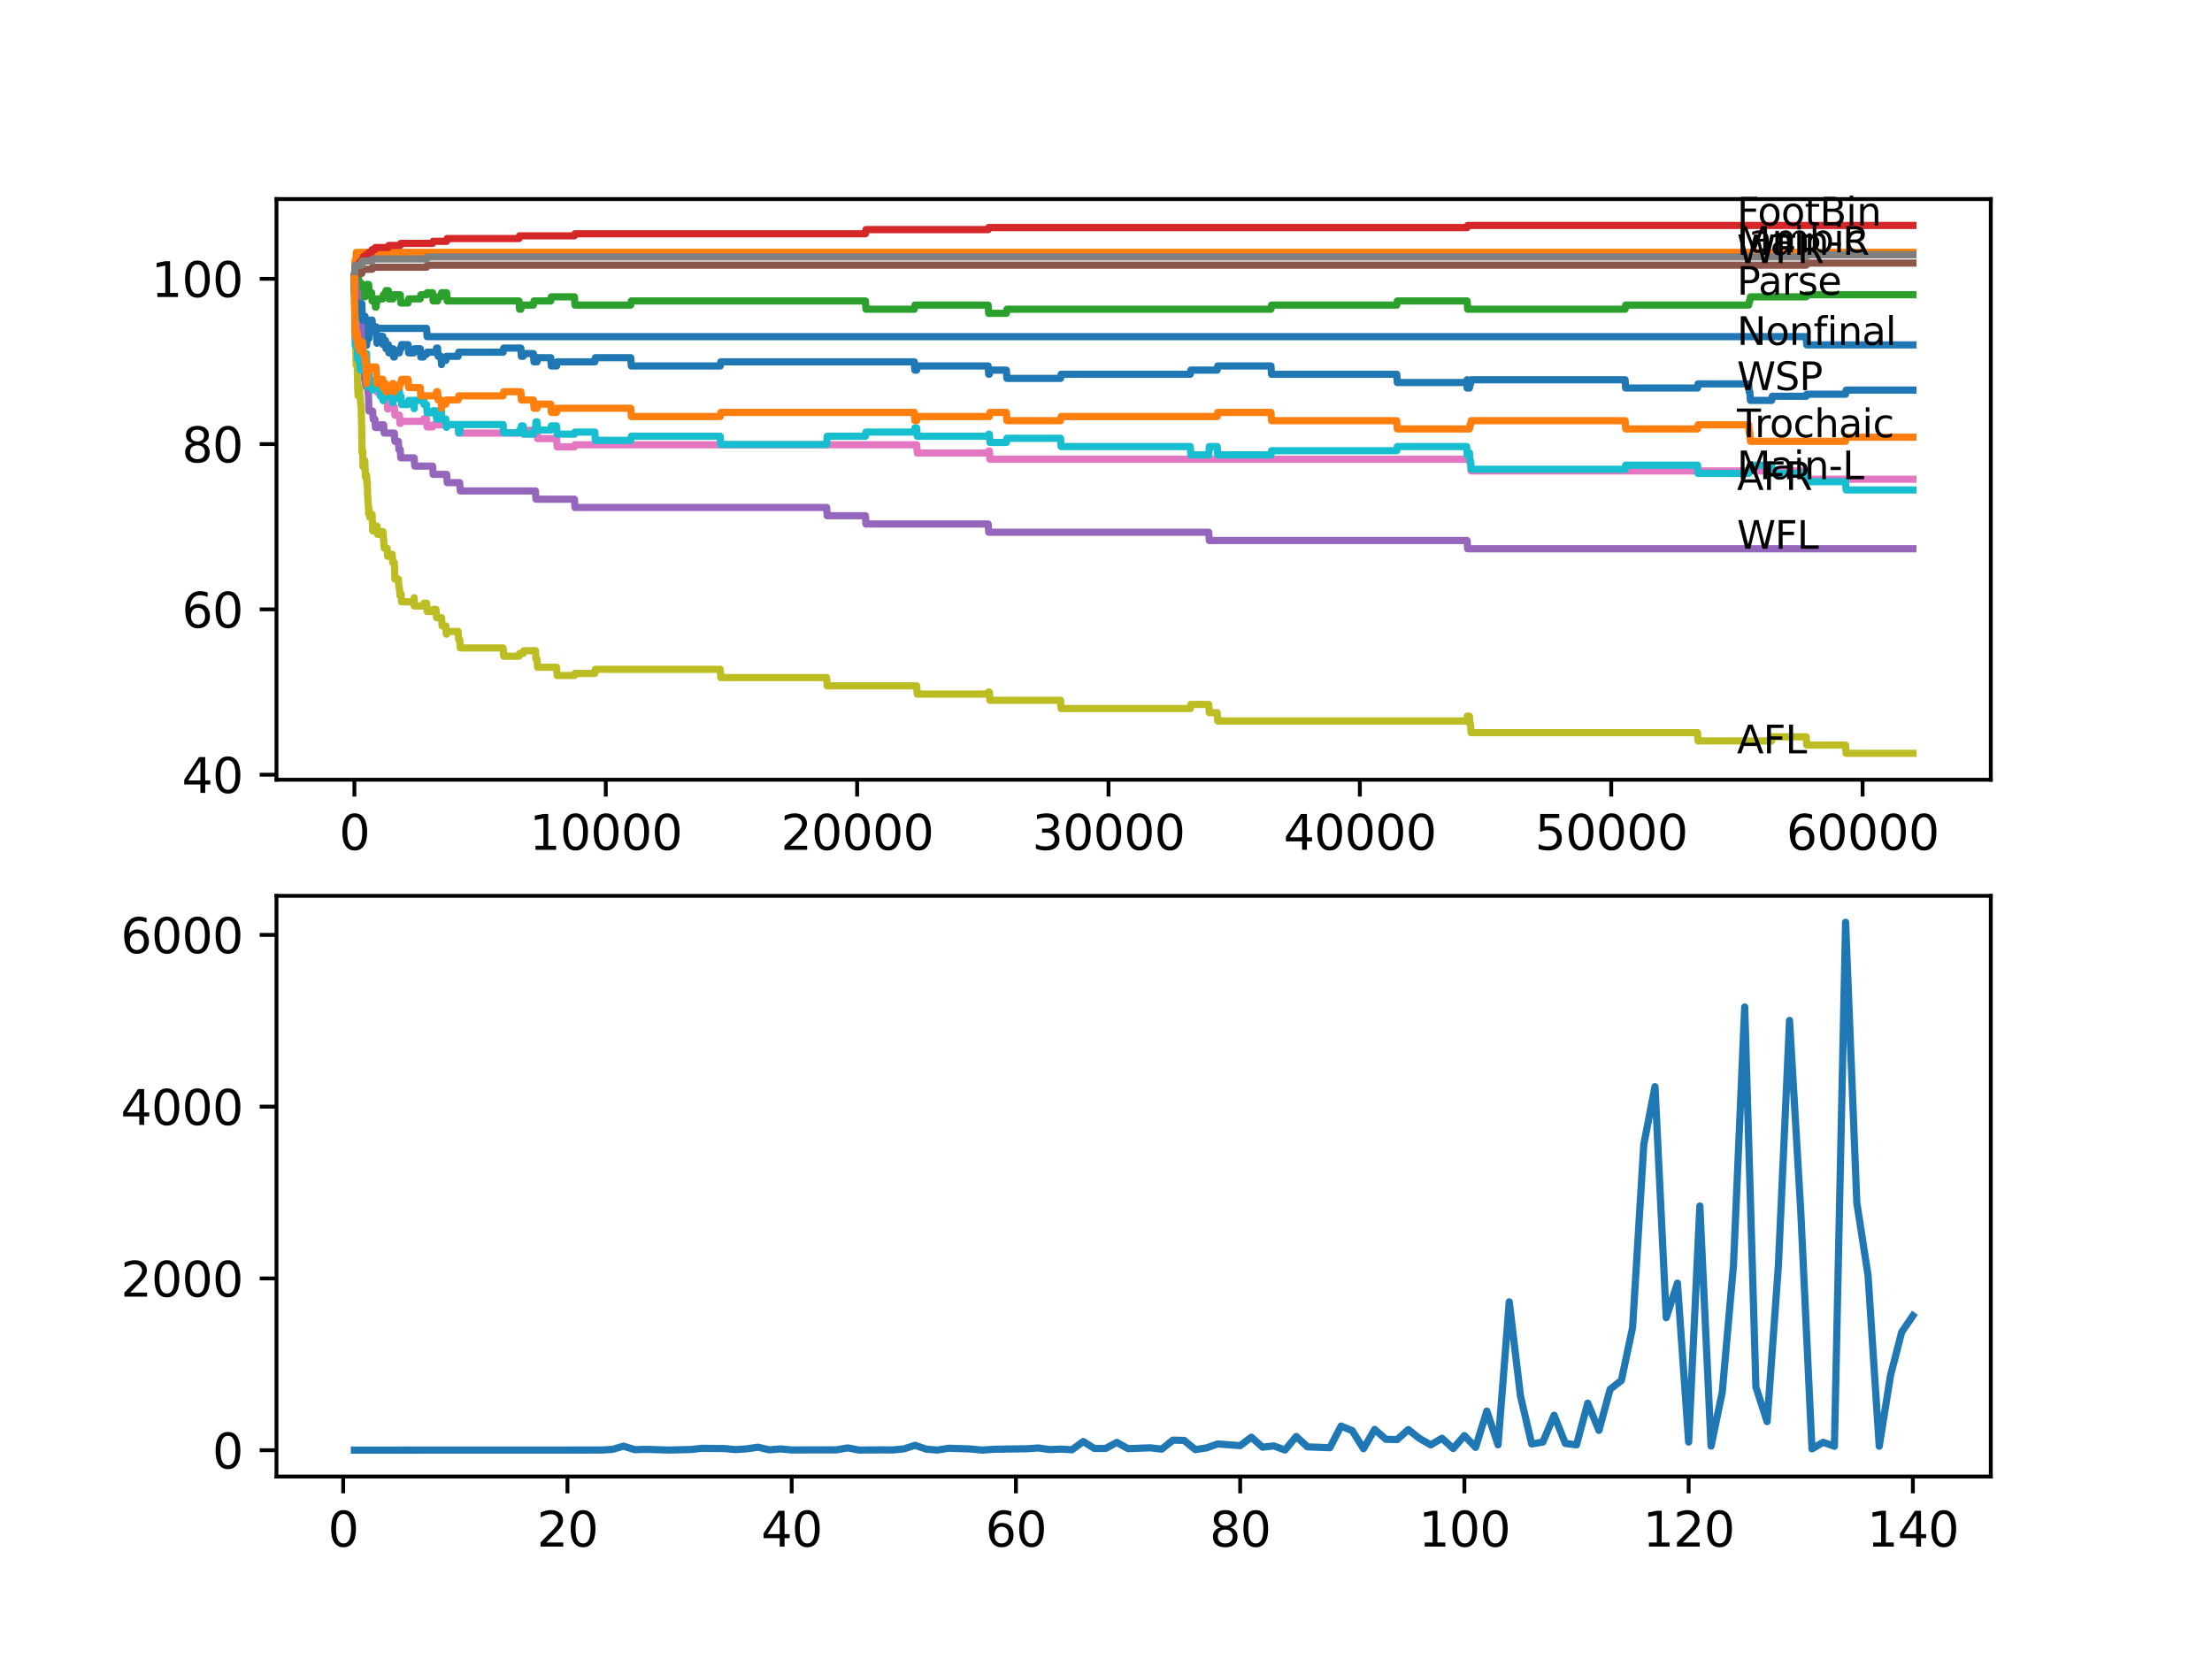 <?xml version="1.0" encoding="utf-8" standalone="no"?>
<!DOCTYPE svg PUBLIC "-//W3C//DTD SVG 1.1//EN"
  "http://www.w3.org/Graphics/SVG/1.1/DTD/svg11.dtd">
<svg xmlns:xlink="http://www.w3.org/1999/xlink" width="460.8pt" height="345.6pt" viewBox="0 0 460.8 345.6" xmlns="http://www.w3.org/2000/svg" version="1.1">
 <defs>
  <style type="text/css">*{stroke-linejoin: round; stroke-linecap: butt}</style>
 </defs>
 <g id="figure_1">
  <g id="patch_1">
   <path d="M 0 345.6 
L 460.8 345.6 
L 460.8 0 
L 0 0 
z
" style="fill: #ffffff"/>
  </g>
  <g id="axes_1">
   <g id="patch_2">
    <path d="M 57.6 162.432 
L 414.72 162.432 
L 414.72 41.472 
L 57.6 41.472 
z
" style="fill: #ffffff"/>
   </g>
   <g id="matplotlib.axis_1">
    <g id="xtick_1">
     <g id="line2d_1">
      <defs>
       <path id="m577bd9845e" d="M 0 0 
L 0 3.5 
" style="stroke: #000000; stroke-width: 0.8"/>
      </defs>
      <g>
       <use xlink:href="#m577bd9845e" x="73.827" y="162.432" style="stroke: #000000; stroke-width: 0.8"/>
      </g>
     </g>
     <g id="text_1">
      <!-- 0 -->
      <g transform="translate(70.646 177.03)scale(0.1 -0.1)">
       <defs>
        <path id="DejaVuSans-30" d="M 2034 4250 
Q 1547 4250 1301 3770 
Q 1056 3291 1056 2328 
Q 1056 1369 1301 889 
Q 1547 409 2034 409 
Q 2525 409 2770 889 
Q 3016 1369 3016 2328 
Q 3016 3291 2770 3770 
Q 2525 4250 2034 4250 
z
M 2034 4750 
Q 2819 4750 3233 4129 
Q 3647 3509 3647 2328 
Q 3647 1150 3233 529 
Q 2819 -91 2034 -91 
Q 1250 -91 836 529 
Q 422 1150 422 2328 
Q 422 3509 836 4129 
Q 1250 4750 2034 4750 
z
" transform="scale(0.016)"/>
       </defs>
       <use xlink:href="#DejaVuSans-30"/>
      </g>
     </g>
    </g>
    <g id="xtick_2">
     <g id="line2d_2">
      <g>
       <use xlink:href="#m577bd9845e" x="126.192" y="162.432" style="stroke: #000000; stroke-width: 0.8"/>
      </g>
     </g>
     <g id="text_2">
      <!-- 10000 -->
      <g transform="translate(110.286 177.03)scale(0.1 -0.1)">
       <defs>
        <path id="DejaVuSans-31" d="M 794 531 
L 1825 531 
L 1825 4091 
L 703 3866 
L 703 4441 
L 1819 4666 
L 2450 4666 
L 2450 531 
L 3481 531 
L 3481 0 
L 794 0 
L 794 531 
z
" transform="scale(0.016)"/>
       </defs>
       <use xlink:href="#DejaVuSans-31"/>
       <use xlink:href="#DejaVuSans-30" x="63.623"/>
       <use xlink:href="#DejaVuSans-30" x="127.246"/>
       <use xlink:href="#DejaVuSans-30" x="190.869"/>
       <use xlink:href="#DejaVuSans-30" x="254.492"/>
      </g>
     </g>
    </g>
    <g id="xtick_3">
     <g id="line2d_3">
      <g>
       <use xlink:href="#m577bd9845e" x="178.556" y="162.432" style="stroke: #000000; stroke-width: 0.8"/>
      </g>
     </g>
     <g id="text_3">
      <!-- 20000 -->
      <g transform="translate(162.65 177.03)scale(0.1 -0.1)">
       <defs>
        <path id="DejaVuSans-32" d="M 1228 531 
L 3431 531 
L 3431 0 
L 469 0 
L 469 531 
Q 828 903 1448 1529 
Q 2069 2156 2228 2338 
Q 2531 2678 2651 2914 
Q 2772 3150 2772 3378 
Q 2772 3750 2511 3984 
Q 2250 4219 1831 4219 
Q 1534 4219 1204 4116 
Q 875 4013 500 3803 
L 500 4441 
Q 881 4594 1212 4672 
Q 1544 4750 1819 4750 
Q 2544 4750 2975 4387 
Q 3406 4025 3406 3419 
Q 3406 3131 3298 2873 
Q 3191 2616 2906 2266 
Q 2828 2175 2409 1742 
Q 1991 1309 1228 531 
z
" transform="scale(0.016)"/>
       </defs>
       <use xlink:href="#DejaVuSans-32"/>
       <use xlink:href="#DejaVuSans-30" x="63.623"/>
       <use xlink:href="#DejaVuSans-30" x="127.246"/>
       <use xlink:href="#DejaVuSans-30" x="190.869"/>
       <use xlink:href="#DejaVuSans-30" x="254.492"/>
      </g>
     </g>
    </g>
    <g id="xtick_4">
     <g id="line2d_4">
      <g>
       <use xlink:href="#m577bd9845e" x="230.921" y="162.432" style="stroke: #000000; stroke-width: 0.8"/>
      </g>
     </g>
     <g id="text_4">
      <!-- 30000 -->
      <g transform="translate(215.015 177.03)scale(0.1 -0.1)">
       <defs>
        <path id="DejaVuSans-33" d="M 2597 2516 
Q 3050 2419 3304 2112 
Q 3559 1806 3559 1356 
Q 3559 666 3084 287 
Q 2609 -91 1734 -91 
Q 1441 -91 1130 -33 
Q 819 25 488 141 
L 488 750 
Q 750 597 1062 519 
Q 1375 441 1716 441 
Q 2309 441 2620 675 
Q 2931 909 2931 1356 
Q 2931 1769 2642 2001 
Q 2353 2234 1838 2234 
L 1294 2234 
L 1294 2753 
L 1863 2753 
Q 2328 2753 2575 2939 
Q 2822 3125 2822 3475 
Q 2822 3834 2567 4026 
Q 2313 4219 1838 4219 
Q 1578 4219 1281 4162 
Q 984 4106 628 3988 
L 628 4550 
Q 988 4650 1302 4700 
Q 1616 4750 1894 4750 
Q 2613 4750 3031 4423 
Q 3450 4097 3450 3541 
Q 3450 3153 3228 2886 
Q 3006 2619 2597 2516 
z
" transform="scale(0.016)"/>
       </defs>
       <use xlink:href="#DejaVuSans-33"/>
       <use xlink:href="#DejaVuSans-30" x="63.623"/>
       <use xlink:href="#DejaVuSans-30" x="127.246"/>
       <use xlink:href="#DejaVuSans-30" x="190.869"/>
       <use xlink:href="#DejaVuSans-30" x="254.492"/>
      </g>
     </g>
    </g>
    <g id="xtick_5">
     <g id="line2d_5">
      <g>
       <use xlink:href="#m577bd9845e" x="283.285" y="162.432" style="stroke: #000000; stroke-width: 0.8"/>
      </g>
     </g>
     <g id="text_5">
      <!-- 40000 -->
      <g transform="translate(267.379 177.03)scale(0.1 -0.1)">
       <defs>
        <path id="DejaVuSans-34" d="M 2419 4116 
L 825 1625 
L 2419 1625 
L 2419 4116 
z
M 2253 4666 
L 3047 4666 
L 3047 1625 
L 3713 1625 
L 3713 1100 
L 3047 1100 
L 3047 0 
L 2419 0 
L 2419 1100 
L 313 1100 
L 313 1709 
L 2253 4666 
z
" transform="scale(0.016)"/>
       </defs>
       <use xlink:href="#DejaVuSans-34"/>
       <use xlink:href="#DejaVuSans-30" x="63.623"/>
       <use xlink:href="#DejaVuSans-30" x="127.246"/>
       <use xlink:href="#DejaVuSans-30" x="190.869"/>
       <use xlink:href="#DejaVuSans-30" x="254.492"/>
      </g>
     </g>
    </g>
    <g id="xtick_6">
     <g id="line2d_6">
      <g>
       <use xlink:href="#m577bd9845e" x="335.65" y="162.432" style="stroke: #000000; stroke-width: 0.8"/>
      </g>
     </g>
     <g id="text_6">
      <!-- 50000 -->
      <g transform="translate(319.744 177.03)scale(0.1 -0.1)">
       <defs>
        <path id="DejaVuSans-35" d="M 691 4666 
L 3169 4666 
L 3169 4134 
L 1269 4134 
L 1269 2991 
Q 1406 3038 1543 3061 
Q 1681 3084 1819 3084 
Q 2600 3084 3056 2656 
Q 3513 2228 3513 1497 
Q 3513 744 3044 326 
Q 2575 -91 1722 -91 
Q 1428 -91 1123 -41 
Q 819 9 494 109 
L 494 744 
Q 775 591 1075 516 
Q 1375 441 1709 441 
Q 2250 441 2565 725 
Q 2881 1009 2881 1497 
Q 2881 1984 2565 2268 
Q 2250 2553 1709 2553 
Q 1456 2553 1204 2497 
Q 953 2441 691 2322 
L 691 4666 
z
" transform="scale(0.016)"/>
       </defs>
       <use xlink:href="#DejaVuSans-35"/>
       <use xlink:href="#DejaVuSans-30" x="63.623"/>
       <use xlink:href="#DejaVuSans-30" x="127.246"/>
       <use xlink:href="#DejaVuSans-30" x="190.869"/>
       <use xlink:href="#DejaVuSans-30" x="254.492"/>
      </g>
     </g>
    </g>
    <g id="xtick_7">
     <g id="line2d_7">
      <g>
       <use xlink:href="#m577bd9845e" x="388.014" y="162.432" style="stroke: #000000; stroke-width: 0.8"/>
      </g>
     </g>
     <g id="text_7">
      <!-- 60000 -->
      <g transform="translate(372.108 177.03)scale(0.1 -0.1)">
       <defs>
        <path id="DejaVuSans-36" d="M 2113 2584 
Q 1688 2584 1439 2293 
Q 1191 2003 1191 1497 
Q 1191 994 1439 701 
Q 1688 409 2113 409 
Q 2538 409 2786 701 
Q 3034 994 3034 1497 
Q 3034 2003 2786 2293 
Q 2538 2584 2113 2584 
z
M 3366 4563 
L 3366 3988 
Q 3128 4100 2886 4159 
Q 2644 4219 2406 4219 
Q 1781 4219 1451 3797 
Q 1122 3375 1075 2522 
Q 1259 2794 1537 2939 
Q 1816 3084 2150 3084 
Q 2853 3084 3261 2657 
Q 3669 2231 3669 1497 
Q 3669 778 3244 343 
Q 2819 -91 2113 -91 
Q 1303 -91 875 529 
Q 447 1150 447 2328 
Q 447 3434 972 4092 
Q 1497 4750 2381 4750 
Q 2619 4750 2861 4703 
Q 3103 4656 3366 4563 
z
" transform="scale(0.016)"/>
       </defs>
       <use xlink:href="#DejaVuSans-36"/>
       <use xlink:href="#DejaVuSans-30" x="63.623"/>
       <use xlink:href="#DejaVuSans-30" x="127.246"/>
       <use xlink:href="#DejaVuSans-30" x="190.869"/>
       <use xlink:href="#DejaVuSans-30" x="254.492"/>
      </g>
     </g>
    </g>
   </g>
   <g id="matplotlib.axis_2">
    <g id="ytick_1">
     <g id="line2d_8">
      <defs>
       <path id="me3e7d8f23f" d="M 0 0 
L -3.5 0 
" style="stroke: #000000; stroke-width: 0.8"/>
      </defs>
      <g>
       <use xlink:href="#me3e7d8f23f" x="57.6" y="161.382" style="stroke: #000000; stroke-width: 0.8"/>
      </g>
     </g>
     <g id="text_8">
      <!-- 40 -->
      <g transform="translate(37.875 165.181)scale(0.1 -0.1)">
       <use xlink:href="#DejaVuSans-34"/>
       <use xlink:href="#DejaVuSans-30" x="63.623"/>
      </g>
     </g>
    </g>
    <g id="ytick_2">
     <g id="line2d_9">
      <g>
       <use xlink:href="#me3e7d8f23f" x="57.6" y="126.946" style="stroke: #000000; stroke-width: 0.8"/>
      </g>
     </g>
     <g id="text_9">
      <!-- 60 -->
      <g transform="translate(37.875 130.746)scale(0.1 -0.1)">
       <use xlink:href="#DejaVuSans-36"/>
       <use xlink:href="#DejaVuSans-30" x="63.623"/>
      </g>
     </g>
    </g>
    <g id="ytick_3">
     <g id="line2d_10">
      <g>
       <use xlink:href="#me3e7d8f23f" x="57.6" y="92.511" style="stroke: #000000; stroke-width: 0.8"/>
      </g>
     </g>
     <g id="text_10">
      <!-- 80 -->
      <g transform="translate(37.875 96.31)scale(0.1 -0.1)">
       <defs>
        <path id="DejaVuSans-38" d="M 2034 2216 
Q 1584 2216 1326 1975 
Q 1069 1734 1069 1313 
Q 1069 891 1326 650 
Q 1584 409 2034 409 
Q 2484 409 2743 651 
Q 3003 894 3003 1313 
Q 3003 1734 2745 1975 
Q 2488 2216 2034 2216 
z
M 1403 2484 
Q 997 2584 770 2862 
Q 544 3141 544 3541 
Q 544 4100 942 4425 
Q 1341 4750 2034 4750 
Q 2731 4750 3128 4425 
Q 3525 4100 3525 3541 
Q 3525 3141 3298 2862 
Q 3072 2584 2669 2484 
Q 3125 2378 3379 2068 
Q 3634 1759 3634 1313 
Q 3634 634 3220 271 
Q 2806 -91 2034 -91 
Q 1263 -91 848 271 
Q 434 634 434 1313 
Q 434 1759 690 2068 
Q 947 2378 1403 2484 
z
M 1172 3481 
Q 1172 3119 1398 2916 
Q 1625 2713 2034 2713 
Q 2441 2713 2670 2916 
Q 2900 3119 2900 3481 
Q 2900 3844 2670 4047 
Q 2441 4250 2034 4250 
Q 1625 4250 1398 4047 
Q 1172 3844 1172 3481 
z
" transform="scale(0.016)"/>
       </defs>
       <use xlink:href="#DejaVuSans-38"/>
       <use xlink:href="#DejaVuSans-30" x="63.623"/>
      </g>
     </g>
    </g>
    <g id="ytick_4">
     <g id="line2d_11">
      <g>
       <use xlink:href="#me3e7d8f23f" x="57.6" y="58.076" style="stroke: #000000; stroke-width: 0.8"/>
      </g>
     </g>
     <g id="text_11">
      <!-- 100 -->
      <g transform="translate(31.512 61.875)scale(0.1 -0.1)">
       <use xlink:href="#DejaVuSans-31"/>
       <use xlink:href="#DejaVuSans-30" x="63.623"/>
       <use xlink:href="#DejaVuSans-30" x="127.246"/>
      </g>
     </g>
    </g>
   </g>
   <g id="line2d_12">
    <path d="M 73.833 57.645 
L 73.943 63.04 
L 73.953 61.318 
L 73.974 61.318 
L 73.985 60.744 
L 74.011 63.327 
L 74.063 63.327 
L 74.105 63.327 
L 74.126 62.466 
L 74.131 64.188 
L 74.215 63.327 
L 74.451 63.327 
L 74.524 62.466 
L 74.54 65.91 
L 74.545 65.91 
L 74.555 65.91 
L 74.671 64.475 
L 74.712 64.475 
L 74.833 67.918 
L 74.917 67.918 
L 75.037 66.484 
L 75.22 66.484 
L 75.241 65.623 
L 75.247 67.344 
L 75.325 67.344 
L 75.372 67.344 
L 75.493 66.484 
L 75.54 66.484 
L 75.582 68.205 
L 75.65 66.771 
L 75.697 66.771 
L 75.812 65.91 
L 76.058 65.91 
L 76.069 67.631 
L 76.168 66.771 
L 76.189 66.771 
L 76.31 70.214 
L 76.362 70.214 
L 76.367 71.936 
L 76.472 70.501 
L 76.482 70.501 
L 76.603 68.779 
L 76.786 68.779 
L 76.854 70.501 
L 76.896 69.066 
L 77.514 69.066 
L 77.629 68.636 
L 78.195 68.636 
L 78.31 68.062 
L 78.32 68.062 
L 78.436 69.784 
L 78.467 69.784 
L 78.53 71.505 
L 78.577 70.645 
L 79.142 70.645 
L 79.258 70.071 
L 79.739 70.071 
L 79.776 71.792 
L 79.849 70.931 
L 80.3 70.931 
L 80.415 72.653 
L 80.63 72.653 
L 80.745 71.792 
L 80.907 71.792 
L 81.022 73.514 
L 81.698 73.514 
L 81.813 72.653 
L 81.881 72.653 
L 81.996 74.375 
L 82.153 74.375 
L 82.269 73.514 
L 83.195 73.514 
L 83.311 72.653 
L 83.531 72.653 
L 83.646 71.792 
L 85.002 71.792 
L 85.117 73.514 
L 86.191 73.514 
L 86.306 72.653 
L 87.547 72.653 
L 87.662 74.375 
L 88.212 74.375 
L 88.327 73.801 
L 88.861 73.801 
L 88.977 73.371 
L 90.83 73.371 
L 90.945 72.51 
L 91.155 72.51 
L 91.27 74.232 
L 91.883 74.232 
L 91.982 75.953 
L 91.993 75.092 
L 92.872 75.092 
L 92.988 74.232 
L 95.433 74.232 
L 95.548 73.371 
L 104.806 73.371 
L 104.922 72.51 
L 108.498 72.51 
L 108.613 74.232 
L 108.995 74.232 
L 109.111 73.658 
L 111.127 73.658 
L 111.242 75.379 
L 111.865 75.379 
L 111.98 74.518 
L 114.735 74.518 
L 114.85 76.24 
L 115.944 76.24 
L 116.059 75.379 
L 123.914 75.379 
L 124.029 74.518 
L 131.392 74.518 
L 131.507 76.24 
L 150.034 76.24 
L 150.149 75.379 
L 190.464 75.379 
L 190.579 77.101 
L 190.962 77.101 
L 191.077 76.24 
L 205.849 76.24 
L 205.964 77.962 
L 206.1 77.962 
L 206.215 77.101 
L 209.645 77.101 
L 209.76 78.823 
L 220.935 78.823 
L 221.05 77.962 
L 247.955 77.962 
L 248.07 77.101 
L 253.553 77.101 
L 253.668 76.24 
L 264.764 76.24 
L 264.879 77.962 
L 290.967 77.962 
L 291.082 79.684 
L 305.54 79.684 
L 305.624 79.11 
L 305.629 80.832 
L 305.64 80.832 
L 306.106 80.832 
L 306.221 79.971 
L 306.347 79.971 
L 306.462 79.11 
L 338.535 79.11 
L 338.65 80.832 
L 353.621 80.832 
L 353.737 79.971 
L 364.288 79.971 
L 364.403 81.693 
L 364.529 81.693 
L 364.644 83.414 
L 369.069 83.414 
L 369.184 82.553 
L 376.264 82.553 
L 376.379 82.123 
L 384.464 82.123 
L 384.579 81.262 
L 398.487 81.262 
L 398.487 81.262 
" clip-path="url(#p0283ead2b3)" style="fill: none; stroke: #1f77b4; stroke-width: 1.5; stroke-linecap: square"/>
   </g>
   <g id="line2d_13">
    <path d="M 73.833 59.797 
L 73.958 54.288 
L 74.126 54.288 
L 74.241 52.566 
L 398.487 52.566 
L 398.487 52.566 
" clip-path="url(#p0283ead2b3)" style="fill: none; stroke: #ff7f0e; stroke-width: 1.5; stroke-linecap: square"/>
   </g>
   <g id="line2d_14">
    <path d="M 73.833 57.645 
L 73.838 57.645 
L 73.979 55.522 
L 73.985 55.522 
L 74.1 57.243 
L 74.115 57.243 
L 74.231 58.965 
L 74.419 58.965 
L 74.524 57.243 
L 74.529 58.965 
L 74.534 58.965 
L 74.65 58.104 
L 74.712 58.104 
L 74.817 59.826 
L 74.822 58.965 
L 75.241 58.965 
L 75.357 60.687 
L 75.372 60.687 
L 75.398 59.826 
L 75.404 61.548 
L 75.472 61.548 
L 75.54 61.548 
L 75.618 60.113 
L 75.624 61.835 
L 75.645 61.835 
L 76.058 61.835 
L 76.173 60.974 
L 76.289 60.974 
L 76.409 59.252 
L 76.786 59.252 
L 76.901 60.974 
L 77.409 60.974 
L 77.514 62.696 
L 77.519 62.265 
L 78.1 62.265 
L 78.216 63.987 
L 78.32 63.987 
L 78.436 63.126 
L 78.467 63.126 
L 78.582 62.265 
L 79.739 62.265 
L 79.855 61.404 
L 80.3 61.404 
L 80.415 60.543 
L 80.907 60.543 
L 81.022 62.265 
L 81.881 62.265 
L 81.996 61.404 
L 83.379 61.404 
L 83.494 63.126 
L 85.002 63.126 
L 85.117 62.265 
L 87.547 62.265 
L 87.662 61.404 
L 88.861 61.404 
L 88.977 60.974 
L 90.118 60.974 
L 90.233 62.696 
L 91.155 62.696 
L 91.27 61.835 
L 91.883 61.835 
L 91.998 60.974 
L 93.045 60.974 
L 93.16 62.696 
L 108.121 62.696 
L 108.236 64.417 
L 108.498 64.417 
L 108.613 63.557 
L 111.127 63.557 
L 111.242 62.696 
L 114.735 62.696 
L 114.85 61.835 
L 119.662 61.835 
L 119.777 63.557 
L 131.392 63.557 
L 131.507 62.696 
L 180.279 62.696 
L 180.394 64.417 
L 190.464 64.417 
L 190.579 63.557 
L 205.849 63.557 
L 205.964 65.278 
L 209.645 65.278 
L 209.76 64.417 
L 264.764 64.417 
L 264.879 63.557 
L 290.967 63.557 
L 291.082 62.696 
L 305.624 62.696 
L 305.739 64.417 
L 338.535 64.417 
L 338.65 63.557 
L 364.288 63.557 
L 364.403 62.696 
L 364.529 62.696 
L 364.644 61.835 
L 376.264 61.835 
L 376.379 61.404 
L 398.487 61.404 
L 398.487 61.404 
" clip-path="url(#p0283ead2b3)" style="fill: none; stroke: #2ca02c; stroke-width: 1.5; stroke-linecap: square"/>
   </g>
   <g id="line2d_15">
    <path d="M 73.833 58.076 
L 73.838 58.076 
L 73.964 56.87 
L 73.985 56.87 
L 74.105 56.009 
L 74.115 56.009 
L 74.231 55.579 
L 74.524 55.579 
L 74.639 55.149 
L 74.712 55.149 
L 74.828 54.718 
L 75.241 54.718 
L 75.357 54.288 
L 75.398 54.288 
L 75.514 53.857 
L 75.618 53.857 
L 75.734 53.427 
L 76.189 53.427 
L 76.304 52.996 
L 76.786 52.996 
L 76.901 52.566 
L 77.409 52.566 
L 77.524 51.992 
L 78.1 51.992 
L 78.216 51.562 
L 80.907 51.562 
L 81.022 51.131 
L 83.379 51.131 
L 83.494 50.701 
L 90.118 50.701 
L 90.233 50.27 
L 93.045 50.27 
L 93.16 49.696 
L 108.121 49.696 
L 108.236 49.122 
L 119.662 49.122 
L 119.777 48.692 
L 180.279 48.692 
L 180.394 47.831 
L 205.849 47.831 
L 205.964 47.401 
L 305.624 47.401 
L 305.739 46.97 
L 398.487 46.97 
L 398.487 46.97 
" clip-path="url(#p0283ead2b3)" style="fill: none; stroke: #d62728; stroke-width: 1.5; stroke-linecap: square"/>
   </g>
   <g id="line2d_16">
    <path d="M 73.833 58.076 
L 73.854 58.076 
L 73.969 57.502 
L 74.042 57.502 
L 74.163 60.945 
L 74.503 60.945 
L 74.597 64.389 
L 74.618 63.815 
L 74.712 63.815 
L 74.828 65.537 
L 75.037 65.537 
L 75.152 67.258 
L 75.241 67.258 
L 75.372 74.145 
L 75.398 74.145 
L 75.514 75.867 
L 75.55 75.867 
L 75.665 78.737 
L 75.995 78.737 
L 76.111 80.459 
L 76.613 80.459 
L 76.728 82.18 
L 76.749 82.18 
L 76.87 85.624 
L 77.624 85.624 
L 77.739 87.346 
L 78.1 87.346 
L 78.216 89.067 
L 79.142 89.067 
L 79.258 88.494 
L 79.917 88.494 
L 80.033 90.215 
L 82.143 90.215 
L 82.258 91.937 
L 82.991 91.937 
L 83.106 93.659 
L 83.379 93.659 
L 83.494 95.381 
L 86.28 95.381 
L 86.395 97.102 
L 90.118 97.102 
L 90.233 98.824 
L 93.045 98.824 
L 93.16 100.546 
L 95.763 100.546 
L 95.878 102.268 
L 111.54 102.268 
L 111.656 103.989 
L 119.662 103.989 
L 119.777 105.711 
L 172.199 105.711 
L 172.315 107.433 
L 180.279 107.433 
L 180.394 109.155 
L 205.849 109.155 
L 205.964 110.877 
L 251.809 110.877 
L 251.924 112.598 
L 305.624 112.598 
L 305.739 114.32 
L 398.487 114.32 
L 398.487 114.32 
" clip-path="url(#p0283ead2b3)" style="fill: none; stroke: #9467bd; stroke-width: 1.5; stroke-linecap: square"/>
   </g>
   <g id="line2d_17">
    <path d="M 73.833 57.645 
L 73.838 57.645 
L 73.958 56.956 
L 75.372 56.956 
L 75.493 56.096 
L 77.514 56.096 
L 77.629 55.665 
L 88.861 55.665 
L 88.977 55.235 
L 376.264 55.235 
L 376.379 54.804 
L 398.487 54.804 
L 398.487 54.804 
" clip-path="url(#p0283ead2b3)" style="fill: none; stroke: #8c564b; stroke-width: 1.5; stroke-linecap: square"/>
   </g>
   <g id="line2d_18">
    <path d="M 73.833 59.797 
L 73.848 59.797 
L 73.974 66.971 
L 73.979 66.397 
L 73.985 66.397 
L 74 65.967 
L 74.006 67.689 
L 74.084 67.258 
L 74.105 67.258 
L 74.22 70.271 
L 74.451 70.271 
L 74.566 73.285 
L 74.712 73.285 
L 74.828 72.854 
L 74.917 72.854 
L 74.953 72.28 
L 74.959 74.002 
L 75.016 74.002 
L 75.241 74.002 
L 75.357 73.572 
L 75.372 73.572 
L 75.398 77.015 
L 75.487 76.585 
L 75.618 76.585 
L 75.734 76.154 
L 76.189 76.154 
L 76.304 75.724 
L 76.367 75.724 
L 76.425 77.445 
L 76.477 76.872 
L 76.524 76.872 
L 76.639 78.593 
L 76.786 78.593 
L 76.88 77.589 
L 76.886 79.311 
L 77.514 79.311 
L 77.629 81.033 
L 78.1 81.033 
L 78.221 80.028 
L 78.53 80.028 
L 78.645 81.75 
L 79.776 81.75 
L 79.891 83.472 
L 80.63 83.472 
L 80.745 85.193 
L 80.907 85.193 
L 81.022 84.763 
L 82.153 84.763 
L 82.269 86.485 
L 83.195 86.485 
L 83.311 88.207 
L 83.379 88.207 
L 83.494 87.776 
L 88.212 87.776 
L 88.327 87.202 
L 88.861 87.202 
L 88.977 88.924 
L 90.118 88.924 
L 90.233 88.494 
L 95.433 88.494 
L 95.548 90.215 
L 108.995 90.215 
L 109.111 89.641 
L 111.865 89.641 
L 111.98 91.363 
L 115.944 91.363 
L 116.059 93.085 
L 119.662 93.085 
L 119.777 92.654 
L 190.962 92.654 
L 191.077 94.376 
L 205.849 94.376 
L 205.964 93.946 
L 206.1 93.946 
L 206.215 95.668 
L 305.54 95.668 
L 305.656 94.663 
L 306.106 94.663 
L 306.221 96.385 
L 306.347 96.385 
L 306.462 98.107 
L 376.264 98.107 
L 376.379 99.828 
L 398.487 99.828 
L 398.487 99.828 
" clip-path="url(#p0283ead2b3)" style="fill: none; stroke: #e377c2; stroke-width: 1.5; stroke-linecap: square"/>
   </g>
   <g id="line2d_19">
    <path d="M 73.833 57.645 
L 73.838 57.645 
L 73.985 55.235 
L 75.372 55.235 
L 75.493 54.374 
L 77.514 54.374 
L 77.629 53.943 
L 88.861 53.943 
L 88.977 53.513 
L 376.264 53.513 
L 376.379 53.082 
L 398.487 53.082 
L 398.487 53.082 
" clip-path="url(#p0283ead2b3)" style="fill: none; stroke: #7f7f7f; stroke-width: 1.5; stroke-linecap: square"/>
   </g>
   <g id="line2d_20">
    <path d="M 73.833 59.797 
L 73.848 59.797 
L 73.974 69.267 
L 73.985 68.693 
L 74 68.263 
L 74.047 71.276 
L 74.063 71.276 
L 74.079 71.276 
L 74.199 76.011 
L 74.419 76.011 
L 74.524 81.176 
L 74.54 80.746 
L 74.555 80.746 
L 74.597 82.467 
L 74.665 81.893 
L 74.712 81.893 
L 74.828 81.463 
L 74.917 81.463 
L 74.953 80.889 
L 74.959 82.611 
L 75.016 82.611 
L 75.037 82.611 
L 75.152 84.333 
L 75.22 84.333 
L 75.341 89.067 
L 75.357 89.067 
L 75.398 94.233 
L 75.477 93.802 
L 75.55 93.802 
L 75.618 97.246 
L 75.665 96.815 
L 75.697 96.815 
L 75.812 95.955 
L 75.995 95.955 
L 76.116 99.398 
L 76.189 99.398 
L 76.304 98.968 
L 76.367 98.968 
L 76.425 100.689 
L 76.477 100.115 
L 76.482 100.115 
L 76.603 103.559 
L 76.613 103.559 
L 76.728 105.281 
L 76.749 105.281 
L 76.786 107.003 
L 76.859 105.998 
L 76.88 105.998 
L 76.996 107.72 
L 77.409 107.72 
L 77.514 107.146 
L 77.634 110.59 
L 78.1 110.59 
L 78.221 109.585 
L 78.53 109.585 
L 78.645 111.307 
L 79.142 111.307 
L 79.258 110.733 
L 79.776 110.733 
L 79.891 112.455 
L 79.917 112.455 
L 80.033 114.177 
L 80.63 114.177 
L 80.745 115.898 
L 80.907 115.898 
L 81.022 115.468 
L 81.698 115.468 
L 81.813 117.19 
L 82.143 117.19 
L 82.263 120.633 
L 82.991 120.633 
L 83.106 122.355 
L 83.195 122.355 
L 83.311 124.077 
L 83.379 124.077 
L 83.494 123.646 
L 83.531 123.646 
L 83.646 125.368 
L 86.191 125.368 
L 86.28 124.507 
L 86.285 126.229 
L 86.295 126.229 
L 88.212 126.229 
L 88.327 125.655 
L 88.861 125.655 
L 88.977 127.377 
L 90.118 127.377 
L 90.233 126.946 
L 90.83 126.946 
L 90.945 128.668 
L 91.982 128.668 
L 92.097 130.39 
L 92.872 130.39 
L 92.988 132.112 
L 93.045 132.112 
L 93.16 131.538 
L 95.433 131.538 
L 95.548 133.259 
L 95.763 133.259 
L 95.878 134.981 
L 104.806 134.981 
L 104.922 136.703 
L 108.121 136.703 
L 108.236 136.129 
L 108.995 136.129 
L 109.111 135.555 
L 111.54 135.555 
L 111.656 137.277 
L 111.865 137.277 
L 111.98 138.999 
L 115.944 138.999 
L 116.059 140.72 
L 119.662 140.72 
L 119.777 140.29 
L 123.914 140.29 
L 124.029 139.429 
L 150.034 139.429 
L 150.149 141.151 
L 172.199 141.151 
L 172.315 142.873 
L 190.962 142.873 
L 191.077 144.594 
L 205.849 144.594 
L 205.964 144.164 
L 206.1 144.164 
L 206.215 145.886 
L 220.935 145.886 
L 221.05 147.608 
L 247.955 147.608 
L 248.07 146.747 
L 251.809 146.747 
L 251.924 148.468 
L 253.553 148.468 
L 253.668 150.19 
L 305.54 150.19 
L 305.656 149.186 
L 306.106 149.186 
L 306.221 150.908 
L 306.347 150.908 
L 306.462 152.629 
L 353.621 152.629 
L 353.737 154.351 
L 369.069 154.351 
L 369.184 153.49 
L 376.264 153.49 
L 376.379 155.212 
L 384.464 155.212 
L 384.579 156.934 
L 398.487 156.934 
L 398.487 156.934 
" clip-path="url(#p0283ead2b3)" style="fill: none; stroke: #bcbd22; stroke-width: 1.5; stroke-linecap: square"/>
   </g>
   <g id="line2d_21">
    <path d="M 73.833 59.797 
L 73.838 59.797 
L 73.854 59.453 
L 73.885 62.466 
L 74.006 71.936 
L 74.021 71.505 
L 74.042 71.505 
L 74.105 68.062 
L 74.157 69.353 
L 74.173 69.353 
L 74.288 71.075 
L 74.419 71.075 
L 74.503 74.518 
L 74.529 72.366 
L 74.534 72.366 
L 74.555 71.505 
L 74.602 74.949 
L 74.629 74.949 
L 74.712 74.949 
L 74.838 73.658 
L 74.917 73.658 
L 75.037 77.101 
L 75.152 75.379 
L 75.22 75.379 
L 75.241 77.101 
L 75.325 74.949 
L 75.336 74.949 
L 75.372 71.505 
L 75.446 74.518 
L 75.54 74.518 
L 75.582 71.936 
L 75.608 75.379 
L 75.645 74.949 
L 75.697 74.949 
L 75.812 76.671 
L 75.995 76.671 
L 76.069 74.088 
L 76.105 75.81 
L 76.189 75.81 
L 76.315 74.518 
L 76.362 74.518 
L 76.367 73.658 
L 76.43 77.101 
L 76.456 77.101 
L 76.482 77.101 
L 76.603 80.545 
L 76.613 80.545 
L 76.728 78.823 
L 76.749 78.823 
L 76.854 76.671 
L 76.859 78.392 
L 76.88 78.392 
L 76.996 80.114 
L 77.409 80.114 
L 77.514 79.54 
L 77.624 81.262 
L 77.739 79.54 
L 78.1 79.54 
L 78.195 79.11 
L 78.31 80.832 
L 78.32 80.832 
L 78.436 79.971 
L 78.467 79.971 
L 78.53 79.11 
L 78.535 80.832 
L 78.572 80.832 
L 79.142 80.832 
L 79.258 82.553 
L 79.739 82.553 
L 79.776 81.693 
L 79.781 83.414 
L 79.844 83.414 
L 79.917 83.414 
L 80.033 81.693 
L 80.3 81.693 
L 80.415 80.832 
L 80.63 80.832 
L 80.745 82.553 
L 80.907 82.553 
L 81.022 82.123 
L 81.698 82.123 
L 81.813 83.845 
L 81.881 83.845 
L 81.996 82.984 
L 82.143 82.984 
L 82.153 81.262 
L 82.253 82.984 
L 82.991 82.984 
L 83.106 81.262 
L 83.195 81.262 
L 83.311 82.984 
L 83.379 82.984 
L 83.494 82.553 
L 83.531 82.553 
L 83.646 84.275 
L 85.002 84.275 
L 85.117 83.414 
L 86.191 83.414 
L 86.28 85.136 
L 86.301 83.414 
L 87.547 83.414 
L 87.662 82.553 
L 88.212 82.553 
L 88.327 84.275 
L 88.861 84.275 
L 88.977 85.997 
L 90.118 85.997 
L 90.233 85.567 
L 90.83 85.567 
L 90.945 87.288 
L 91.155 87.288 
L 91.27 86.427 
L 91.883 86.427 
L 91.982 85.567 
L 91.987 87.288 
L 92.872 87.288 
L 92.988 89.01 
L 93.045 89.01 
L 93.16 88.436 
L 95.433 88.436 
L 95.548 90.158 
L 95.763 90.158 
L 95.878 88.436 
L 104.806 88.436 
L 104.922 90.158 
L 108.121 90.158 
L 108.236 89.584 
L 108.498 89.584 
L 108.613 88.723 
L 108.995 88.723 
L 109.111 90.445 
L 111.127 90.445 
L 111.242 89.584 
L 111.54 89.584 
L 111.656 87.862 
L 111.865 87.862 
L 111.98 89.584 
L 114.735 89.584 
L 114.85 88.723 
L 115.944 88.723 
L 116.059 90.445 
L 119.662 90.445 
L 119.777 90.014 
L 123.914 90.014 
L 124.029 91.736 
L 131.392 91.736 
L 131.507 90.875 
L 150.034 90.875 
L 150.149 92.597 
L 172.199 92.597 
L 172.315 90.875 
L 180.279 90.875 
L 180.394 90.014 
L 190.464 90.014 
L 190.579 89.154 
L 190.962 89.154 
L 191.077 90.875 
L 205.849 90.875 
L 205.964 90.445 
L 206.1 90.445 
L 206.215 92.167 
L 209.645 92.167 
L 209.76 91.306 
L 220.935 91.306 
L 221.05 93.027 
L 247.955 93.027 
L 248.07 94.749 
L 251.809 94.749 
L 251.924 93.027 
L 253.553 93.027 
L 253.668 94.749 
L 264.764 94.749 
L 264.879 93.888 
L 290.967 93.888 
L 291.082 93.027 
L 305.54 93.027 
L 305.624 94.749 
L 305.65 94.319 
L 306.106 94.319 
L 306.221 96.041 
L 306.347 96.041 
L 306.462 97.762 
L 338.535 97.762 
L 338.65 96.901 
L 353.621 96.901 
L 353.737 98.623 
L 364.288 98.623 
L 364.403 97.762 
L 364.529 97.762 
L 364.644 96.901 
L 369.069 96.901 
L 369.184 98.623 
L 376.264 98.623 
L 376.379 100.345 
L 384.464 100.345 
L 384.579 102.067 
L 398.487 102.067 
L 398.487 102.067 
" clip-path="url(#p0283ead2b3)" style="fill: none; stroke: #17becf; stroke-width: 1.5; stroke-linecap: square"/>
   </g>
   <g id="line2d_22">
    <path d="M 73.833 59.797 
L 73.838 59.797 
L 73.958 63.241 
L 75.372 63.241 
L 75.493 66.684 
L 77.514 66.684 
L 77.629 68.406 
L 88.861 68.406 
L 88.977 70.128 
L 376.264 70.128 
L 376.379 71.85 
L 398.487 71.85 
L 398.487 71.85 
" clip-path="url(#p0283ead2b3)" style="fill: none; stroke: #1f77b4; stroke-width: 1.5; stroke-linecap: square"/>
   </g>
   <g id="line2d_23">
    <path d="M 73.833 58.076 
L 73.943 69.554 
L 73.974 68.693 
L 74 68.693 
L 74.006 67.832 
L 74.011 69.554 
L 74.11 68.693 
L 74.126 68.693 
L 74.173 70.415 
L 74.236 69.554 
L 74.419 69.554 
L 74.451 71.276 
L 74.529 70.415 
L 74.534 70.415 
L 74.555 72.137 
L 74.644 71.276 
L 74.817 71.276 
L 74.932 72.998 
L 74.953 72.998 
L 75.069 72.137 
L 75.22 72.137 
L 75.336 71.276 
L 75.54 71.276 
L 75.655 73.858 
L 76.058 73.858 
L 76.069 75.58 
L 76.168 74.719 
L 76.189 74.719 
L 76.31 78.163 
L 76.362 78.163 
L 76.367 79.885 
L 76.472 79.024 
L 76.482 79.024 
L 76.603 77.302 
L 76.88 77.302 
L 76.996 76.441 
L 78.32 76.441 
L 78.436 78.163 
L 78.467 78.163 
L 78.53 79.885 
L 78.577 79.024 
L 79.739 79.024 
L 79.776 80.746 
L 79.849 79.885 
L 80.3 79.885 
L 80.415 81.606 
L 80.63 81.606 
L 80.745 80.746 
L 81.698 80.746 
L 81.813 79.885 
L 81.881 79.885 
L 81.996 81.606 
L 82.153 81.606 
L 82.269 80.746 
L 83.195 80.746 
L 83.311 79.885 
L 83.531 79.885 
L 83.646 79.024 
L 85.002 79.024 
L 85.117 80.746 
L 87.547 80.746 
L 87.662 82.467 
L 90.83 82.467 
L 90.945 81.606 
L 91.155 81.606 
L 91.27 83.328 
L 91.883 83.328 
L 91.982 85.05 
L 91.993 84.189 
L 92.872 84.189 
L 92.988 83.328 
L 95.433 83.328 
L 95.548 82.467 
L 104.806 82.467 
L 104.922 81.606 
L 108.498 81.606 
L 108.613 83.328 
L 111.127 83.328 
L 111.242 85.05 
L 111.865 85.05 
L 111.98 84.189 
L 114.735 84.189 
L 114.85 85.911 
L 115.944 85.911 
L 116.059 85.05 
L 131.392 85.05 
L 131.507 86.772 
L 150.034 86.772 
L 150.149 85.911 
L 190.464 85.911 
L 190.579 87.633 
L 190.962 87.633 
L 191.077 86.772 
L 206.1 86.772 
L 206.215 85.911 
L 209.645 85.911 
L 209.76 87.633 
L 220.935 87.633 
L 221.05 86.772 
L 253.553 86.772 
L 253.668 85.911 
L 264.764 85.911 
L 264.879 87.633 
L 290.967 87.633 
L 291.082 89.354 
L 306.106 89.354 
L 306.221 88.494 
L 306.347 88.494 
L 306.462 87.633 
L 338.535 87.633 
L 338.65 89.354 
L 353.621 89.354 
L 353.737 88.494 
L 364.288 88.494 
L 364.403 90.215 
L 364.529 90.215 
L 364.644 91.937 
L 384.464 91.937 
L 384.579 91.076 
L 398.487 91.076 
L 398.487 91.076 
" clip-path="url(#p0283ead2b3)" style="fill: none; stroke: #ff7f0e; stroke-width: 1.5; stroke-linecap: square"/>
   </g>
   <g id="patch_3">
    <path d="M 57.6 162.432 
L 57.6 41.472 
" style="fill: none; stroke: #000000; stroke-width: 0.8; stroke-linejoin: miter; stroke-linecap: square"/>
   </g>
   <g id="patch_4">
    <path d="M 414.72 162.432 
L 414.72 41.472 
" style="fill: none; stroke: #000000; stroke-width: 0.8; stroke-linejoin: miter; stroke-linecap: square"/>
   </g>
   <g id="patch_5">
    <path d="M 57.6 162.432 
L 414.72 162.432 
" style="fill: none; stroke: #000000; stroke-width: 0.8; stroke-linejoin: miter; stroke-linecap: square"/>
   </g>
   <g id="patch_6">
    <path d="M 57.6 41.472 
L 414.72 41.472 
" style="fill: none; stroke: #000000; stroke-width: 0.8; stroke-linejoin: miter; stroke-linecap: square"/>
   </g>
   <g id="text_12">
    <!-- WSP -->
    <g transform="translate(361.832 81.262)scale(0.08 -0.08)">
     <defs>
      <path id="DejaVuSans-57" d="M 213 4666 
L 850 4666 
L 1831 722 
L 2809 4666 
L 3519 4666 
L 4500 722 
L 5478 4666 
L 6119 4666 
L 4947 0 
L 4153 0 
L 3169 4050 
L 2175 0 
L 1381 0 
L 213 4666 
z
" transform="scale(0.016)"/>
      <path id="DejaVuSans-53" d="M 3425 4513 
L 3425 3897 
Q 3066 4069 2747 4153 
Q 2428 4238 2131 4238 
Q 1616 4238 1336 4038 
Q 1056 3838 1056 3469 
Q 1056 3159 1242 3001 
Q 1428 2844 1947 2747 
L 2328 2669 
Q 3034 2534 3370 2195 
Q 3706 1856 3706 1288 
Q 3706 609 3251 259 
Q 2797 -91 1919 -91 
Q 1588 -91 1214 -16 
Q 841 59 441 206 
L 441 856 
Q 825 641 1194 531 
Q 1563 422 1919 422 
Q 2459 422 2753 634 
Q 3047 847 3047 1241 
Q 3047 1584 2836 1778 
Q 2625 1972 2144 2069 
L 1759 2144 
Q 1053 2284 737 2584 
Q 422 2884 422 3419 
Q 422 4038 858 4394 
Q 1294 4750 2059 4750 
Q 2388 4750 2728 4690 
Q 3069 4631 3425 4513 
z
" transform="scale(0.016)"/>
      <path id="DejaVuSans-50" d="M 1259 4147 
L 1259 2394 
L 2053 2394 
Q 2494 2394 2734 2622 
Q 2975 2850 2975 3272 
Q 2975 3691 2734 3919 
Q 2494 4147 2053 4147 
L 1259 4147 
z
M 628 4666 
L 2053 4666 
Q 2838 4666 3239 4311 
Q 3641 3956 3641 3272 
Q 3641 2581 3239 2228 
Q 2838 1875 2053 1875 
L 1259 1875 
L 1259 0 
L 628 0 
L 628 4666 
z
" transform="scale(0.016)"/>
     </defs>
     <use xlink:href="#DejaVuSans-57"/>
     <use xlink:href="#DejaVuSans-53" x="98.877"/>
     <use xlink:href="#DejaVuSans-50" x="162.354"/>
    </g>
   </g>
   <g id="text_13">
    <!-- Iambic -->
    <g transform="translate(361.832 52.566)scale(0.08 -0.08)">
     <defs>
      <path id="DejaVuSans-49" d="M 628 4666 
L 1259 4666 
L 1259 0 
L 628 0 
L 628 4666 
z
" transform="scale(0.016)"/>
      <path id="DejaVuSans-61" d="M 2194 1759 
Q 1497 1759 1228 1600 
Q 959 1441 959 1056 
Q 959 750 1161 570 
Q 1363 391 1709 391 
Q 2188 391 2477 730 
Q 2766 1069 2766 1631 
L 2766 1759 
L 2194 1759 
z
M 3341 1997 
L 3341 0 
L 2766 0 
L 2766 531 
Q 2569 213 2275 61 
Q 1981 -91 1556 -91 
Q 1019 -91 701 211 
Q 384 513 384 1019 
Q 384 1609 779 1909 
Q 1175 2209 1959 2209 
L 2766 2209 
L 2766 2266 
Q 2766 2663 2505 2880 
Q 2244 3097 1772 3097 
Q 1472 3097 1187 3025 
Q 903 2953 641 2809 
L 641 3341 
Q 956 3463 1253 3523 
Q 1550 3584 1831 3584 
Q 2591 3584 2966 3190 
Q 3341 2797 3341 1997 
z
" transform="scale(0.016)"/>
      <path id="DejaVuSans-6d" d="M 3328 2828 
Q 3544 3216 3844 3400 
Q 4144 3584 4550 3584 
Q 5097 3584 5394 3201 
Q 5691 2819 5691 2113 
L 5691 0 
L 5113 0 
L 5113 2094 
Q 5113 2597 4934 2840 
Q 4756 3084 4391 3084 
Q 3944 3084 3684 2787 
Q 3425 2491 3425 1978 
L 3425 0 
L 2847 0 
L 2847 2094 
Q 2847 2600 2669 2842 
Q 2491 3084 2119 3084 
Q 1678 3084 1418 2786 
Q 1159 2488 1159 1978 
L 1159 0 
L 581 0 
L 581 3500 
L 1159 3500 
L 1159 2956 
Q 1356 3278 1631 3431 
Q 1906 3584 2284 3584 
Q 2666 3584 2933 3390 
Q 3200 3197 3328 2828 
z
" transform="scale(0.016)"/>
      <path id="DejaVuSans-62" d="M 3116 1747 
Q 3116 2381 2855 2742 
Q 2594 3103 2138 3103 
Q 1681 3103 1420 2742 
Q 1159 2381 1159 1747 
Q 1159 1113 1420 752 
Q 1681 391 2138 391 
Q 2594 391 2855 752 
Q 3116 1113 3116 1747 
z
M 1159 2969 
Q 1341 3281 1617 3432 
Q 1894 3584 2278 3584 
Q 2916 3584 3314 3078 
Q 3713 2572 3713 1747 
Q 3713 922 3314 415 
Q 2916 -91 2278 -91 
Q 1894 -91 1617 61 
Q 1341 213 1159 525 
L 1159 0 
L 581 0 
L 581 4863 
L 1159 4863 
L 1159 2969 
z
" transform="scale(0.016)"/>
      <path id="DejaVuSans-69" d="M 603 3500 
L 1178 3500 
L 1178 0 
L 603 0 
L 603 3500 
z
M 603 4863 
L 1178 4863 
L 1178 4134 
L 603 4134 
L 603 4863 
z
" transform="scale(0.016)"/>
      <path id="DejaVuSans-63" d="M 3122 3366 
L 3122 2828 
Q 2878 2963 2633 3030 
Q 2388 3097 2138 3097 
Q 1578 3097 1268 2742 
Q 959 2388 959 1747 
Q 959 1106 1268 751 
Q 1578 397 2138 397 
Q 2388 397 2633 464 
Q 2878 531 3122 666 
L 3122 134 
Q 2881 22 2623 -34 
Q 2366 -91 2075 -91 
Q 1284 -91 818 406 
Q 353 903 353 1747 
Q 353 2603 823 3093 
Q 1294 3584 2113 3584 
Q 2378 3584 2631 3529 
Q 2884 3475 3122 3366 
z
" transform="scale(0.016)"/>
     </defs>
     <use xlink:href="#DejaVuSans-49"/>
     <use xlink:href="#DejaVuSans-61" x="29.492"/>
     <use xlink:href="#DejaVuSans-6d" x="90.771"/>
     <use xlink:href="#DejaVuSans-62" x="188.184"/>
     <use xlink:href="#DejaVuSans-69" x="251.66"/>
     <use xlink:href="#DejaVuSans-63" x="279.443"/>
    </g>
   </g>
   <g id="text_14">
    <!-- Parse -->
    <g transform="translate(361.832 61.404)scale(0.08 -0.08)">
     <defs>
      <path id="DejaVuSans-72" d="M 2631 2963 
Q 2534 3019 2420 3045 
Q 2306 3072 2169 3072 
Q 1681 3072 1420 2755 
Q 1159 2438 1159 1844 
L 1159 0 
L 581 0 
L 581 3500 
L 1159 3500 
L 1159 2956 
Q 1341 3275 1631 3429 
Q 1922 3584 2338 3584 
Q 2397 3584 2469 3576 
Q 2541 3569 2628 3553 
L 2631 2963 
z
" transform="scale(0.016)"/>
      <path id="DejaVuSans-73" d="M 2834 3397 
L 2834 2853 
Q 2591 2978 2328 3040 
Q 2066 3103 1784 3103 
Q 1356 3103 1142 2972 
Q 928 2841 928 2578 
Q 928 2378 1081 2264 
Q 1234 2150 1697 2047 
L 1894 2003 
Q 2506 1872 2764 1633 
Q 3022 1394 3022 966 
Q 3022 478 2636 193 
Q 2250 -91 1575 -91 
Q 1294 -91 989 -36 
Q 684 19 347 128 
L 347 722 
Q 666 556 975 473 
Q 1284 391 1588 391 
Q 1994 391 2212 530 
Q 2431 669 2431 922 
Q 2431 1156 2273 1281 
Q 2116 1406 1581 1522 
L 1381 1569 
Q 847 1681 609 1914 
Q 372 2147 372 2553 
Q 372 3047 722 3315 
Q 1072 3584 1716 3584 
Q 2034 3584 2315 3537 
Q 2597 3491 2834 3397 
z
" transform="scale(0.016)"/>
      <path id="DejaVuSans-65" d="M 3597 1894 
L 3597 1613 
L 953 1613 
Q 991 1019 1311 708 
Q 1631 397 2203 397 
Q 2534 397 2845 478 
Q 3156 559 3463 722 
L 3463 178 
Q 3153 47 2828 -22 
Q 2503 -91 2169 -91 
Q 1331 -91 842 396 
Q 353 884 353 1716 
Q 353 2575 817 3079 
Q 1281 3584 2069 3584 
Q 2775 3584 3186 3129 
Q 3597 2675 3597 1894 
z
M 3022 2063 
Q 3016 2534 2758 2815 
Q 2500 3097 2075 3097 
Q 1594 3097 1305 2825 
Q 1016 2553 972 2059 
L 3022 2063 
z
" transform="scale(0.016)"/>
     </defs>
     <use xlink:href="#DejaVuSans-50"/>
     <use xlink:href="#DejaVuSans-61" x="55.803"/>
     <use xlink:href="#DejaVuSans-72" x="117.082"/>
     <use xlink:href="#DejaVuSans-73" x="158.195"/>
     <use xlink:href="#DejaVuSans-65" x="210.295"/>
    </g>
   </g>
   <g id="text_15">
    <!-- FootBin -->
    <g transform="translate(361.832 46.97)scale(0.08 -0.08)">
     <defs>
      <path id="DejaVuSans-46" d="M 628 4666 
L 3309 4666 
L 3309 4134 
L 1259 4134 
L 1259 2759 
L 3109 2759 
L 3109 2228 
L 1259 2228 
L 1259 0 
L 628 0 
L 628 4666 
z
" transform="scale(0.016)"/>
      <path id="DejaVuSans-6f" d="M 1959 3097 
Q 1497 3097 1228 2736 
Q 959 2375 959 1747 
Q 959 1119 1226 758 
Q 1494 397 1959 397 
Q 2419 397 2687 759 
Q 2956 1122 2956 1747 
Q 2956 2369 2687 2733 
Q 2419 3097 1959 3097 
z
M 1959 3584 
Q 2709 3584 3137 3096 
Q 3566 2609 3566 1747 
Q 3566 888 3137 398 
Q 2709 -91 1959 -91 
Q 1206 -91 779 398 
Q 353 888 353 1747 
Q 353 2609 779 3096 
Q 1206 3584 1959 3584 
z
" transform="scale(0.016)"/>
      <path id="DejaVuSans-74" d="M 1172 4494 
L 1172 3500 
L 2356 3500 
L 2356 3053 
L 1172 3053 
L 1172 1153 
Q 1172 725 1289 603 
Q 1406 481 1766 481 
L 2356 481 
L 2356 0 
L 1766 0 
Q 1100 0 847 248 
Q 594 497 594 1153 
L 594 3053 
L 172 3053 
L 172 3500 
L 594 3500 
L 594 4494 
L 1172 4494 
z
" transform="scale(0.016)"/>
      <path id="DejaVuSans-42" d="M 1259 2228 
L 1259 519 
L 2272 519 
Q 2781 519 3026 730 
Q 3272 941 3272 1375 
Q 3272 1813 3026 2020 
Q 2781 2228 2272 2228 
L 1259 2228 
z
M 1259 4147 
L 1259 2741 
L 2194 2741 
Q 2656 2741 2882 2914 
Q 3109 3088 3109 3444 
Q 3109 3797 2882 3972 
Q 2656 4147 2194 4147 
L 1259 4147 
z
M 628 4666 
L 2241 4666 
Q 2963 4666 3353 4366 
Q 3744 4066 3744 3513 
Q 3744 3084 3544 2831 
Q 3344 2578 2956 2516 
Q 3422 2416 3680 2098 
Q 3938 1781 3938 1306 
Q 3938 681 3513 340 
Q 3088 0 2303 0 
L 628 0 
L 628 4666 
z
" transform="scale(0.016)"/>
      <path id="DejaVuSans-6e" d="M 3513 2113 
L 3513 0 
L 2938 0 
L 2938 2094 
Q 2938 2591 2744 2837 
Q 2550 3084 2163 3084 
Q 1697 3084 1428 2787 
Q 1159 2491 1159 1978 
L 1159 0 
L 581 0 
L 581 3500 
L 1159 3500 
L 1159 2956 
Q 1366 3272 1645 3428 
Q 1925 3584 2291 3584 
Q 2894 3584 3203 3211 
Q 3513 2838 3513 2113 
z
" transform="scale(0.016)"/>
     </defs>
     <use xlink:href="#DejaVuSans-46"/>
     <use xlink:href="#DejaVuSans-6f" x="53.895"/>
     <use xlink:href="#DejaVuSans-6f" x="115.076"/>
     <use xlink:href="#DejaVuSans-74" x="176.258"/>
     <use xlink:href="#DejaVuSans-42" x="215.467"/>
     <use xlink:href="#DejaVuSans-69" x="284.07"/>
     <use xlink:href="#DejaVuSans-6e" x="311.854"/>
    </g>
   </g>
   <g id="text_16">
    <!-- WFL -->
    <g transform="translate(361.832 114.32)scale(0.08 -0.08)">
     <defs>
      <path id="DejaVuSans-4c" d="M 628 4666 
L 1259 4666 
L 1259 531 
L 3531 531 
L 3531 0 
L 628 0 
L 628 4666 
z
" transform="scale(0.016)"/>
     </defs>
     <use xlink:href="#DejaVuSans-57"/>
     <use xlink:href="#DejaVuSans-46" x="98.877"/>
     <use xlink:href="#DejaVuSans-4c" x="156.396"/>
    </g>
   </g>
   <g id="text_17">
    <!-- WFR -->
    <g transform="translate(361.832 54.804)scale(0.08 -0.08)">
     <defs>
      <path id="DejaVuSans-52" d="M 2841 2188 
Q 3044 2119 3236 1894 
Q 3428 1669 3622 1275 
L 4263 0 
L 3584 0 
L 2988 1197 
Q 2756 1666 2539 1819 
Q 2322 1972 1947 1972 
L 1259 1972 
L 1259 0 
L 628 0 
L 628 4666 
L 2053 4666 
Q 2853 4666 3247 4331 
Q 3641 3997 3641 3322 
Q 3641 2881 3436 2590 
Q 3231 2300 2841 2188 
z
M 1259 4147 
L 1259 2491 
L 2053 2491 
Q 2509 2491 2742 2702 
Q 2975 2913 2975 3322 
Q 2975 3731 2742 3939 
Q 2509 4147 2053 4147 
L 1259 4147 
z
" transform="scale(0.016)"/>
     </defs>
     <use xlink:href="#DejaVuSans-57"/>
     <use xlink:href="#DejaVuSans-46" x="98.877"/>
     <use xlink:href="#DejaVuSans-52" x="156.396"/>
    </g>
   </g>
   <g id="text_18">
    <!-- Main-L -->
    <g transform="translate(361.832 99.828)scale(0.08 -0.08)">
     <defs>
      <path id="DejaVuSans-4d" d="M 628 4666 
L 1569 4666 
L 2759 1491 
L 3956 4666 
L 4897 4666 
L 4897 0 
L 4281 0 
L 4281 4097 
L 3078 897 
L 2444 897 
L 1241 4097 
L 1241 0 
L 628 0 
L 628 4666 
z
" transform="scale(0.016)"/>
      <path id="DejaVuSans-2d" d="M 313 2009 
L 1997 2009 
L 1997 1497 
L 313 1497 
L 313 2009 
z
" transform="scale(0.016)"/>
     </defs>
     <use xlink:href="#DejaVuSans-4d"/>
     <use xlink:href="#DejaVuSans-61" x="86.279"/>
     <use xlink:href="#DejaVuSans-69" x="147.559"/>
     <use xlink:href="#DejaVuSans-6e" x="175.342"/>
     <use xlink:href="#DejaVuSans-2d" x="238.721"/>
     <use xlink:href="#DejaVuSans-4c" x="274.805"/>
    </g>
   </g>
   <g id="text_19">
    <!-- Main-R -->
    <g transform="translate(361.832 53.082)scale(0.08 -0.08)">
     <use xlink:href="#DejaVuSans-4d"/>
     <use xlink:href="#DejaVuSans-61" x="86.279"/>
     <use xlink:href="#DejaVuSans-69" x="147.559"/>
     <use xlink:href="#DejaVuSans-6e" x="175.342"/>
     <use xlink:href="#DejaVuSans-2d" x="238.721"/>
     <use xlink:href="#DejaVuSans-52" x="274.805"/>
    </g>
   </g>
   <g id="text_20">
    <!-- AFL -->
    <g transform="translate(361.832 156.934)scale(0.08 -0.08)">
     <defs>
      <path id="DejaVuSans-41" d="M 2188 4044 
L 1331 1722 
L 3047 1722 
L 2188 4044 
z
M 1831 4666 
L 2547 4666 
L 4325 0 
L 3669 0 
L 3244 1197 
L 1141 1197 
L 716 0 
L 50 0 
L 1831 4666 
z
" transform="scale(0.016)"/>
     </defs>
     <use xlink:href="#DejaVuSans-41"/>
     <use xlink:href="#DejaVuSans-46" x="68.408"/>
     <use xlink:href="#DejaVuSans-4c" x="125.928"/>
    </g>
   </g>
   <g id="text_21">
    <!-- AFR -->
    <g transform="translate(361.832 102.067)scale(0.08 -0.08)">
     <use xlink:href="#DejaVuSans-41"/>
     <use xlink:href="#DejaVuSans-46" x="68.408"/>
     <use xlink:href="#DejaVuSans-52" x="125.928"/>
    </g>
   </g>
   <g id="text_22">
    <!-- Nonfinal -->
    <g transform="translate(361.832 71.85)scale(0.08 -0.08)">
     <defs>
      <path id="DejaVuSans-4e" d="M 628 4666 
L 1478 4666 
L 3547 763 
L 3547 4666 
L 4159 4666 
L 4159 0 
L 3309 0 
L 1241 3903 
L 1241 0 
L 628 0 
L 628 4666 
z
" transform="scale(0.016)"/>
      <path id="DejaVuSans-66" d="M 2375 4863 
L 2375 4384 
L 1825 4384 
Q 1516 4384 1395 4259 
Q 1275 4134 1275 3809 
L 1275 3500 
L 2222 3500 
L 2222 3053 
L 1275 3053 
L 1275 0 
L 697 0 
L 697 3053 
L 147 3053 
L 147 3500 
L 697 3500 
L 697 3744 
Q 697 4328 969 4595 
Q 1241 4863 1831 4863 
L 2375 4863 
z
" transform="scale(0.016)"/>
      <path id="DejaVuSans-6c" d="M 603 4863 
L 1178 4863 
L 1178 0 
L 603 0 
L 603 4863 
z
" transform="scale(0.016)"/>
     </defs>
     <use xlink:href="#DejaVuSans-4e"/>
     <use xlink:href="#DejaVuSans-6f" x="74.805"/>
     <use xlink:href="#DejaVuSans-6e" x="135.986"/>
     <use xlink:href="#DejaVuSans-66" x="199.365"/>
     <use xlink:href="#DejaVuSans-69" x="234.57"/>
     <use xlink:href="#DejaVuSans-6e" x="262.354"/>
     <use xlink:href="#DejaVuSans-61" x="325.732"/>
     <use xlink:href="#DejaVuSans-6c" x="387.012"/>
    </g>
   </g>
   <g id="text_23">
    <!-- Trochaic -->
    <g transform="translate(361.832 91.076)scale(0.08 -0.08)">
     <defs>
      <path id="DejaVuSans-54" d="M -19 4666 
L 3928 4666 
L 3928 4134 
L 2272 4134 
L 2272 0 
L 1638 0 
L 1638 4134 
L -19 4134 
L -19 4666 
z
" transform="scale(0.016)"/>
      <path id="DejaVuSans-68" d="M 3513 2113 
L 3513 0 
L 2938 0 
L 2938 2094 
Q 2938 2591 2744 2837 
Q 2550 3084 2163 3084 
Q 1697 3084 1428 2787 
Q 1159 2491 1159 1978 
L 1159 0 
L 581 0 
L 581 4863 
L 1159 4863 
L 1159 2956 
Q 1366 3272 1645 3428 
Q 1925 3584 2291 3584 
Q 2894 3584 3203 3211 
Q 3513 2838 3513 2113 
z
" transform="scale(0.016)"/>
     </defs>
     <use xlink:href="#DejaVuSans-54"/>
     <use xlink:href="#DejaVuSans-72" x="46.334"/>
     <use xlink:href="#DejaVuSans-6f" x="85.197"/>
     <use xlink:href="#DejaVuSans-63" x="146.379"/>
     <use xlink:href="#DejaVuSans-68" x="201.359"/>
     <use xlink:href="#DejaVuSans-61" x="264.738"/>
     <use xlink:href="#DejaVuSans-69" x="326.018"/>
     <use xlink:href="#DejaVuSans-63" x="353.801"/>
    </g>
   </g>
  </g>
  <g id="axes_2">
   <g id="patch_7">
    <path d="M 57.6 307.584 
L 414.72 307.584 
L 414.72 186.624 
L 57.6 186.624 
z
" style="fill: #ffffff"/>
   </g>
   <g id="matplotlib.axis_3">
    <g id="xtick_8">
     <g id="line2d_24">
      <g>
       <use xlink:href="#m577bd9845e" x="71.497" y="307.584" style="stroke: #000000; stroke-width: 0.8"/>
      </g>
     </g>
     <g id="text_24">
      <!-- 0 -->
      <g transform="translate(68.316 322.182)scale(0.1 -0.1)">
       <use xlink:href="#DejaVuSans-30"/>
      </g>
     </g>
    </g>
    <g id="xtick_9">
     <g id="line2d_25">
      <g>
       <use xlink:href="#m577bd9845e" x="118.21" y="307.584" style="stroke: #000000; stroke-width: 0.8"/>
      </g>
     </g>
     <g id="text_25">
      <!-- 20 -->
      <g transform="translate(111.847 322.182)scale(0.1 -0.1)">
       <use xlink:href="#DejaVuSans-32"/>
       <use xlink:href="#DejaVuSans-30" x="63.623"/>
      </g>
     </g>
    </g>
    <g id="xtick_10">
     <g id="line2d_26">
      <g>
       <use xlink:href="#m577bd9845e" x="164.923" y="307.584" style="stroke: #000000; stroke-width: 0.8"/>
      </g>
     </g>
     <g id="text_26">
      <!-- 40 -->
      <g transform="translate(158.56 322.182)scale(0.1 -0.1)">
       <use xlink:href="#DejaVuSans-34"/>
       <use xlink:href="#DejaVuSans-30" x="63.623"/>
      </g>
     </g>
    </g>
    <g id="xtick_11">
     <g id="line2d_27">
      <g>
       <use xlink:href="#m577bd9845e" x="211.636" y="307.584" style="stroke: #000000; stroke-width: 0.8"/>
      </g>
     </g>
     <g id="text_27">
      <!-- 60 -->
      <g transform="translate(205.273 322.182)scale(0.1 -0.1)">
       <use xlink:href="#DejaVuSans-36"/>
       <use xlink:href="#DejaVuSans-30" x="63.623"/>
      </g>
     </g>
    </g>
    <g id="xtick_12">
     <g id="line2d_28">
      <g>
       <use xlink:href="#m577bd9845e" x="258.349" y="307.584" style="stroke: #000000; stroke-width: 0.8"/>
      </g>
     </g>
     <g id="text_28">
      <!-- 80 -->
      <g transform="translate(251.986 322.182)scale(0.1 -0.1)">
       <use xlink:href="#DejaVuSans-38"/>
       <use xlink:href="#DejaVuSans-30" x="63.623"/>
      </g>
     </g>
    </g>
    <g id="xtick_13">
     <g id="line2d_29">
      <g>
       <use xlink:href="#m577bd9845e" x="305.062" y="307.584" style="stroke: #000000; stroke-width: 0.8"/>
      </g>
     </g>
     <g id="text_29">
      <!-- 100 -->
      <g transform="translate(295.518 322.182)scale(0.1 -0.1)">
       <use xlink:href="#DejaVuSans-31"/>
       <use xlink:href="#DejaVuSans-30" x="63.623"/>
       <use xlink:href="#DejaVuSans-30" x="127.246"/>
      </g>
     </g>
    </g>
    <g id="xtick_14">
     <g id="line2d_30">
      <g>
       <use xlink:href="#m577bd9845e" x="351.774" y="307.584" style="stroke: #000000; stroke-width: 0.8"/>
      </g>
     </g>
     <g id="text_30">
      <!-- 120 -->
      <g transform="translate(342.231 322.182)scale(0.1 -0.1)">
       <use xlink:href="#DejaVuSans-31"/>
       <use xlink:href="#DejaVuSans-32" x="63.623"/>
       <use xlink:href="#DejaVuSans-30" x="127.246"/>
      </g>
     </g>
    </g>
    <g id="xtick_15">
     <g id="line2d_31">
      <g>
       <use xlink:href="#m577bd9845e" x="398.487" y="307.584" style="stroke: #000000; stroke-width: 0.8"/>
      </g>
     </g>
     <g id="text_31">
      <!-- 140 -->
      <g transform="translate(388.944 322.182)scale(0.1 -0.1)">
       <use xlink:href="#DejaVuSans-31"/>
       <use xlink:href="#DejaVuSans-34" x="63.623"/>
       <use xlink:href="#DejaVuSans-30" x="127.246"/>
      </g>
     </g>
    </g>
   </g>
   <g id="matplotlib.axis_4">
    <g id="ytick_5">
     <g id="line2d_32">
      <g>
       <use xlink:href="#me3e7d8f23f" x="57.6" y="302.104" style="stroke: #000000; stroke-width: 0.8"/>
      </g>
     </g>
     <g id="text_32">
      <!-- 0 -->
      <g transform="translate(44.237 305.903)scale(0.1 -0.1)">
       <use xlink:href="#DejaVuSans-30"/>
      </g>
     </g>
    </g>
    <g id="ytick_6">
     <g id="line2d_33">
      <g>
       <use xlink:href="#me3e7d8f23f" x="57.6" y="266.32" style="stroke: #000000; stroke-width: 0.8"/>
      </g>
     </g>
     <g id="text_33">
      <!-- 2000 -->
      <g transform="translate(25.15 270.119)scale(0.1 -0.1)">
       <use xlink:href="#DejaVuSans-32"/>
       <use xlink:href="#DejaVuSans-30" x="63.623"/>
       <use xlink:href="#DejaVuSans-30" x="127.246"/>
       <use xlink:href="#DejaVuSans-30" x="190.869"/>
      </g>
     </g>
    </g>
    <g id="ytick_7">
     <g id="line2d_34">
      <g>
       <use xlink:href="#me3e7d8f23f" x="57.6" y="230.536" style="stroke: #000000; stroke-width: 0.8"/>
      </g>
     </g>
     <g id="text_34">
      <!-- 4000 -->
      <g transform="translate(25.15 234.335)scale(0.1 -0.1)">
       <use xlink:href="#DejaVuSans-34"/>
       <use xlink:href="#DejaVuSans-30" x="63.623"/>
       <use xlink:href="#DejaVuSans-30" x="127.246"/>
       <use xlink:href="#DejaVuSans-30" x="190.869"/>
      </g>
     </g>
    </g>
    <g id="ytick_8">
     <g id="line2d_35">
      <g>
       <use xlink:href="#me3e7d8f23f" x="57.6" y="194.752" style="stroke: #000000; stroke-width: 0.8"/>
      </g>
     </g>
     <g id="text_35">
      <!-- 6000 -->
      <g transform="translate(25.15 198.552)scale(0.1 -0.1)">
       <use xlink:href="#DejaVuSans-36"/>
       <use xlink:href="#DejaVuSans-30" x="63.623"/>
       <use xlink:href="#DejaVuSans-30" x="127.246"/>
       <use xlink:href="#DejaVuSans-30" x="190.869"/>
      </g>
     </g>
    </g>
   </g>
   <g id="line2d_36">
    <path d="M 73.833 302.086 
L 125.217 302.068 
L 127.553 301.943 
L 129.888 301.263 
L 132.224 301.996 
L 134.559 301.925 
L 139.231 302.068 
L 143.902 301.961 
L 146.238 301.71 
L 150.909 301.764 
L 153.245 301.978 
L 155.58 301.817 
L 157.916 301.477 
L 160.252 302.032 
L 162.587 301.835 
L 164.923 302.05 
L 174.265 302.032 
L 176.601 301.621 
L 178.937 302.068 
L 183.608 302.032 
L 185.944 302.05 
L 188.279 301.835 
L 190.615 301.084 
L 192.951 301.889 
L 195.286 302.068 
L 197.622 301.692 
L 202.293 301.853 
L 204.629 302.086 
L 206.964 301.907 
L 213.971 301.8 
L 216.307 301.639 
L 218.643 301.978 
L 220.978 301.871 
L 223.314 302.014 
L 225.65 300.297 
L 227.985 301.746 
L 230.321 301.728 
L 232.657 300.476 
L 234.992 301.782 
L 239.663 301.603 
L 241.999 301.889 
L 244.335 300.01 
L 246.67 300.064 
L 249.006 301.978 
L 251.342 301.621 
L 253.677 300.798 
L 258.349 301.155 
L 260.684 299.402 
L 263.02 301.477 
L 265.356 301.209 
L 267.691 302.068 
L 270.027 299.241 
L 272.362 301.406 
L 277.034 301.585 
L 279.369 297.076 
L 281.705 298.042 
L 284.041 301.8 
L 286.376 297.774 
L 288.712 299.831 
L 291.048 299.885 
L 293.383 297.81 
L 295.719 299.67 
L 298.055 300.994 
L 300.39 299.617 
L 302.726 301.764 
L 305.062 299.062 
L 307.397 301.513 
L 309.733 293.945 
L 312.068 300.977 
L 314.404 271.204 
L 316.74 290.778 
L 319.075 300.815 
L 321.411 300.404 
L 323.747 294.822 
L 326.082 300.69 
L 328.418 300.994 
L 330.754 292.299 
L 333.089 297.971 
L 335.425 289.4 
L 337.761 287.575 
L 340.096 276.554 
L 342.432 238.409 
L 344.767 226.367 
L 347.103 274.497 
L 349.439 267.304 
L 351.774 300.404 
L 354.11 251.237 
L 356.446 301.245 
L 358.781 289.991 
L 361.117 263.529 
L 363.453 209.781 
L 365.788 288.935 
L 368.124 296.146 
L 370.46 263.797 
L 372.795 212.573 
L 375.131 252.311 
L 377.466 301.817 
L 379.802 300.458 
L 382.138 301.281 
L 384.473 192.122 
L 386.809 250.557 
L 389.145 265.658 
L 391.48 301.281 
L 393.816 286.591 
L 396.152 277.52 
L 398.487 274.085 
L 398.487 274.085 
" clip-path="url(#p0484c2c543)" style="fill: none; stroke: #1f77b4; stroke-width: 1.5; stroke-linecap: square"/>
   </g>
   <g id="patch_8">
    <path d="M 57.6 307.584 
L 57.6 186.624 
" style="fill: none; stroke: #000000; stroke-width: 0.8; stroke-linejoin: miter; stroke-linecap: square"/>
   </g>
   <g id="patch_9">
    <path d="M 414.72 307.584 
L 414.72 186.624 
" style="fill: none; stroke: #000000; stroke-width: 0.8; stroke-linejoin: miter; stroke-linecap: square"/>
   </g>
   <g id="patch_10">
    <path d="M 57.6 307.584 
L 414.72 307.584 
" style="fill: none; stroke: #000000; stroke-width: 0.8; stroke-linejoin: miter; stroke-linecap: square"/>
   </g>
   <g id="patch_11">
    <path d="M 57.6 186.624 
L 414.72 186.624 
" style="fill: none; stroke: #000000; stroke-width: 0.8; stroke-linejoin: miter; stroke-linecap: square"/>
   </g>
  </g>
 </g>
 <defs>
  <clipPath id="p0283ead2b3">
   <rect x="57.6" y="41.472" width="357.12" height="120.96"/>
  </clipPath>
  <clipPath id="p0484c2c543">
   <rect x="57.6" y="186.624" width="357.12" height="120.96"/>
  </clipPath>
 </defs>
</svg>
